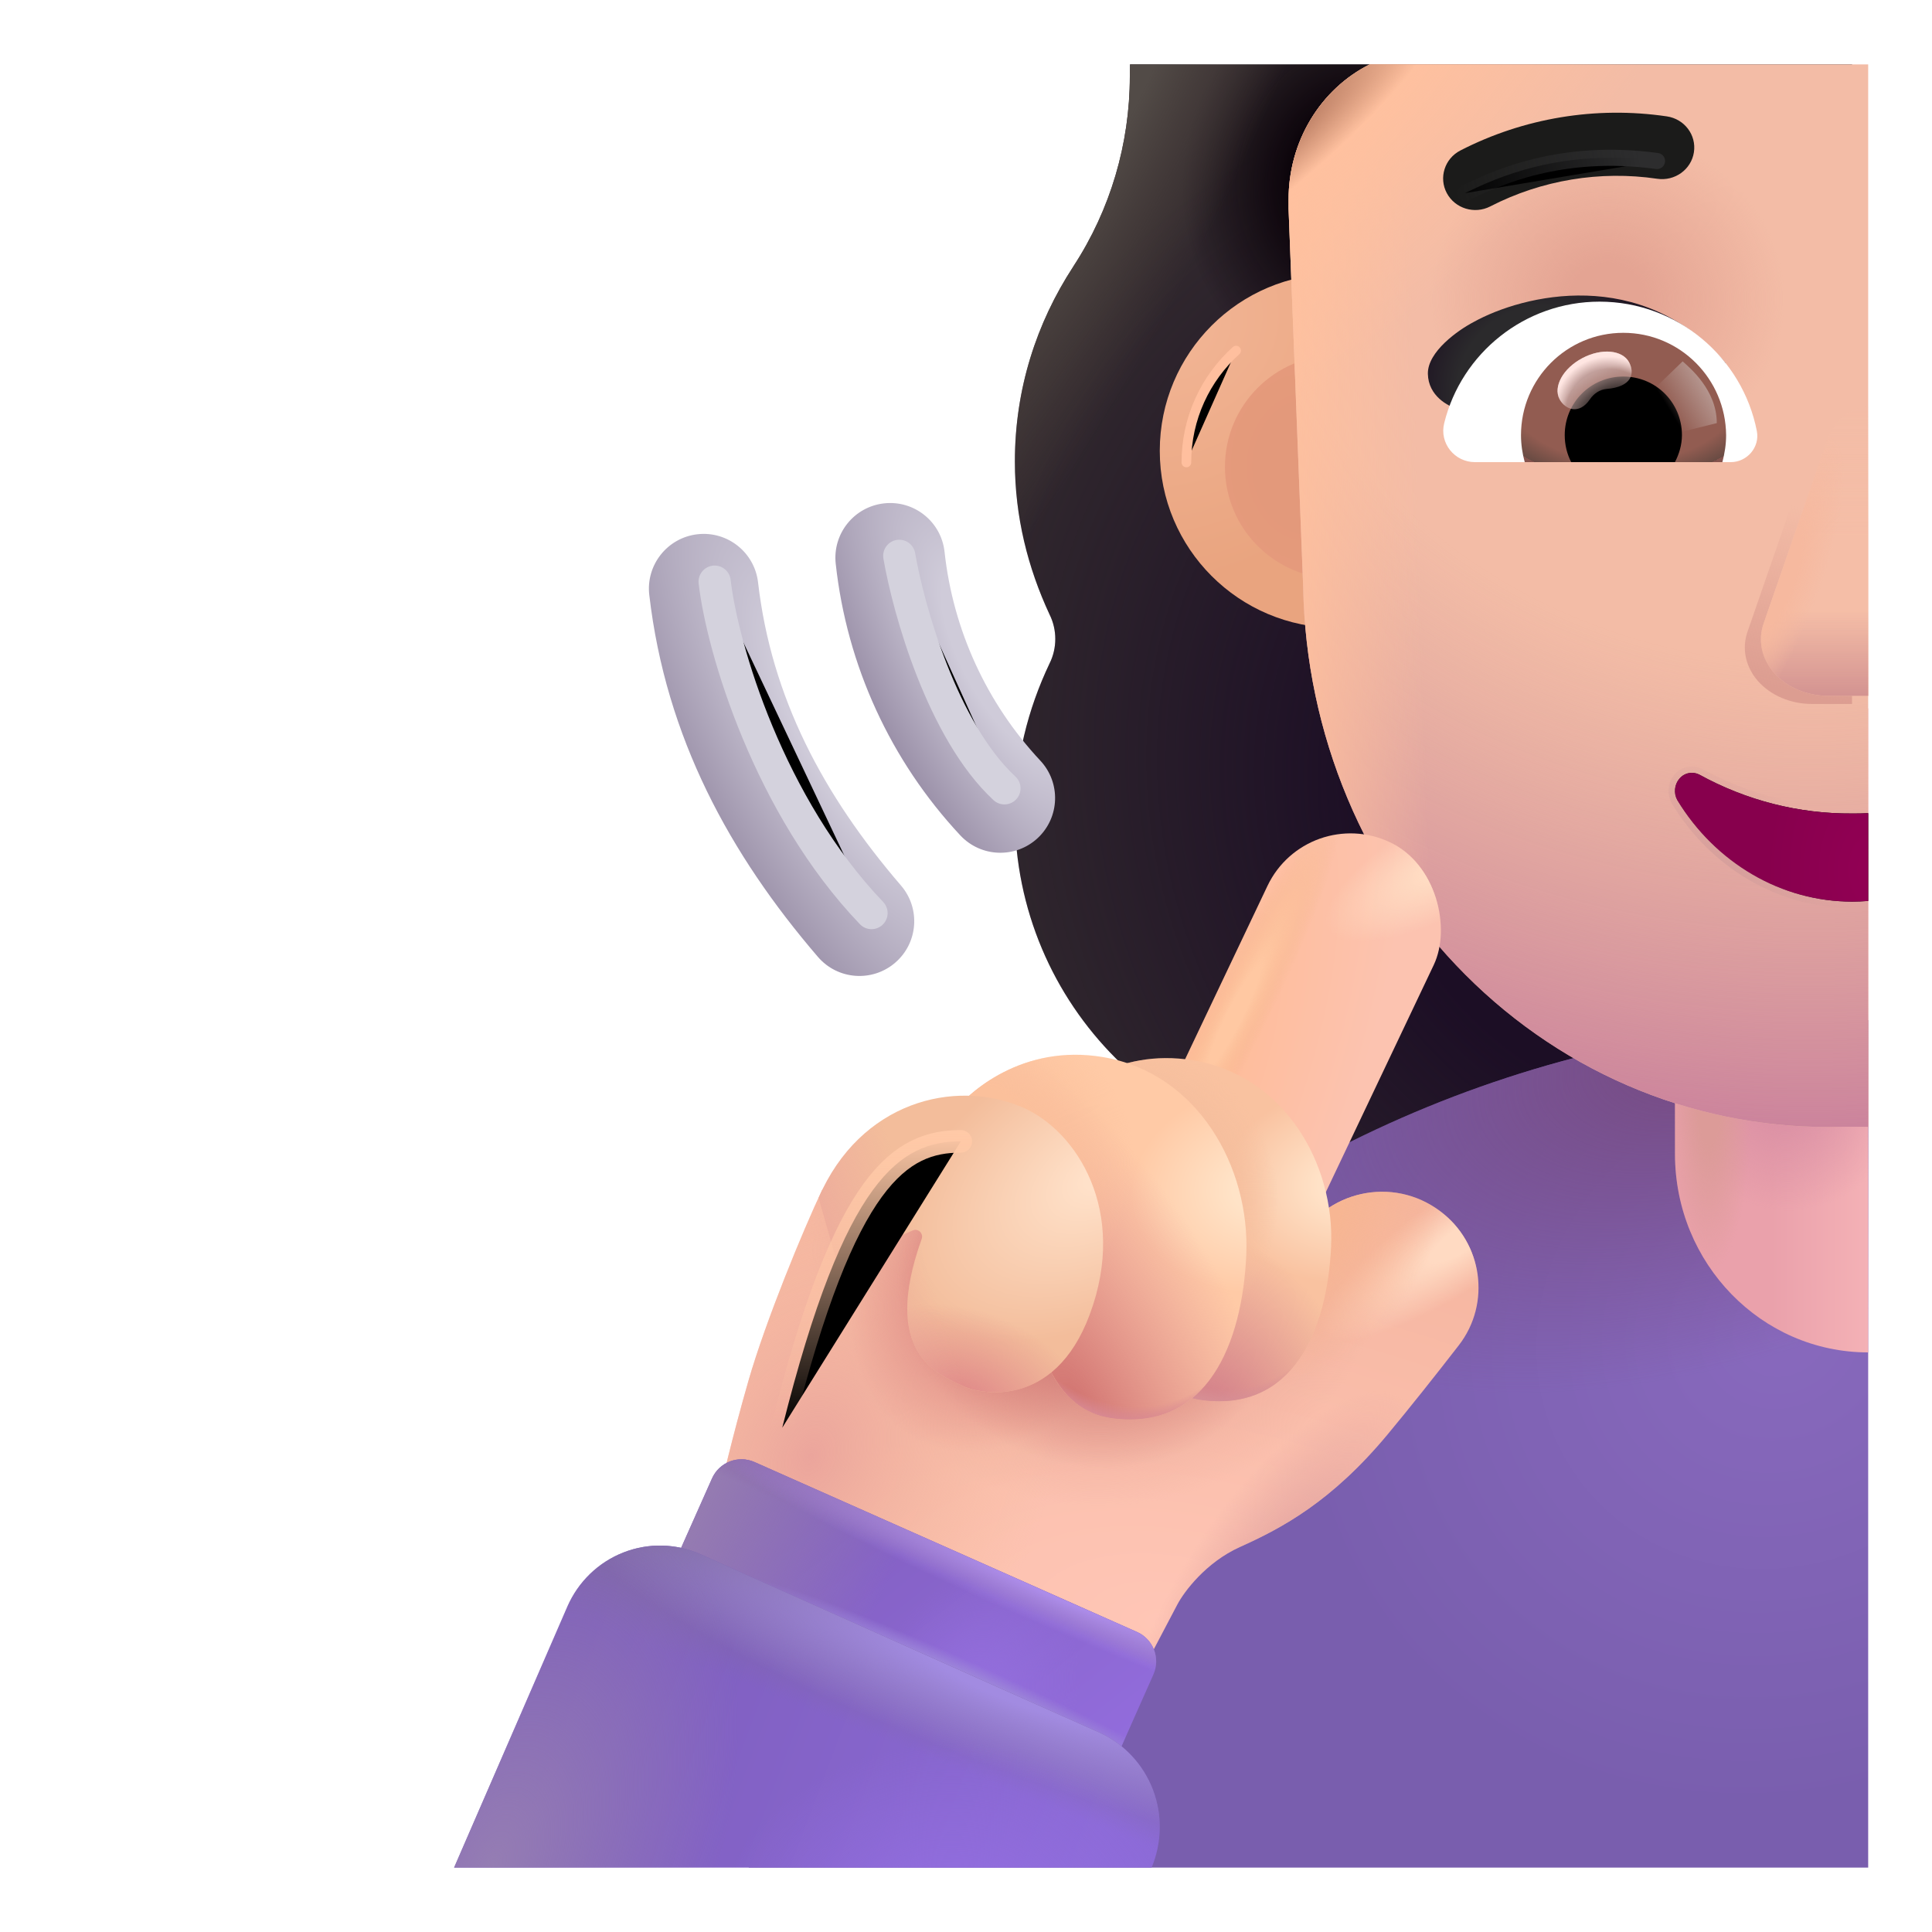 <svg viewBox="1 1 30 30" xmlns="http://www.w3.org/2000/svg">
<path d="M18.547 2H29.759V19H22.116C19.151 19 16.759 16.608 16.759 13.643C16.759 12.8 16.961 12.009 17.298 11.301C17.416 11.065 17.416 10.779 17.298 10.543C16.961 9.819 16.759 9.027 16.759 8.168C16.759 7.042 17.094 6.016 17.664 5.142L17.668 5.135C18.241 4.259 18.544 3.232 18.544 2.187V2.17C18.544 2.113 18.545 2.057 18.547 2Z" fill="#322A2E"/>
<path d="M18.547 2H29.759V19H22.116C19.151 19 16.759 16.608 16.759 13.643C16.759 12.8 16.961 12.009 17.298 11.301C17.416 11.065 17.416 10.779 17.298 10.543C16.961 9.819 16.759 9.027 16.759 8.168C16.759 7.042 17.094 6.016 17.664 5.142L17.668 5.135C18.241 4.259 18.544 3.232 18.544 2.187V2.17C18.544 2.113 18.545 2.057 18.547 2Z" fill="url(#paint0_radial_4002_3963)"/>
<path d="M18.547 2H29.759V19H22.116C19.151 19 16.759 16.608 16.759 13.643C16.759 12.8 16.961 12.009 17.298 11.301C17.416 11.065 17.416 10.779 17.298 10.543C16.961 9.819 16.759 9.027 16.759 8.168C16.759 7.042 17.094 6.016 17.664 5.142L17.668 5.135C18.241 4.259 18.544 3.232 18.544 2.187V2.17C18.544 2.113 18.545 2.057 18.547 2Z" fill="url(#paint1_radial_4002_3963)"/>
<path d="M18.547 2H29.759V19H22.116C19.151 19 16.759 16.608 16.759 13.643C16.759 12.8 16.961 12.009 17.298 11.301C17.416 11.065 17.416 10.779 17.298 10.543C16.961 9.819 16.759 9.027 16.759 8.168C16.759 7.042 17.094 6.016 17.664 5.142L17.668 5.135C18.241 4.259 18.544 3.232 18.544 2.187V2.17C18.544 2.113 18.545 2.057 18.547 2Z" fill="url(#paint2_radial_4002_3963)"/>
<g filter="url(#filter0_i_4002_3963)">
<path d="M21.759 11C23.277 11 24.509 9.769 24.509 8.25C24.509 6.731 23.277 5.5 21.759 5.5C20.24 5.5 19.009 6.731 19.009 8.25C19.009 9.769 20.24 11 21.759 11Z" fill="url(#paint3_radial_4002_3963)"/>
</g>
<g filter="url(#filter1_f_4002_3963)">
<path d="M19.422 8.181C19.422 7.492 19.72 6.872 20.194 6.444" stroke="#FFBF9E" stroke-width="0.15" stroke-linecap="round"/>
</g>
<g filter="url(#filter2_f_4002_3963)">
<path d="M21.759 9.987C22.718 9.987 23.496 9.21 23.496 8.25C23.496 7.29 22.718 6.513 21.759 6.513C20.799 6.513 20.021 7.29 20.021 8.25C20.021 9.21 20.799 9.987 21.759 9.987Z" fill="url(#paint4_radial_4002_3963)"/>
</g>
<path d="M30.009 16.84L30.009 30H12.625C13.473 26.999 15.091 24.241 17.353 22.019C20.73 18.701 25.274 16.842 30.009 16.84Z" fill="url(#paint5_radial_4002_3963)"/>
<path d="M30.009 16.84L30.009 30H12.625C13.473 26.999 15.091 24.241 17.353 22.019C20.73 18.701 25.274 16.842 30.009 16.84Z" fill="url(#paint6_radial_4002_3963)"/>
<path d="M30.009 12C28.352 12 27.009 13.38 27.009 15.081V18.919C27.009 20.62 28.352 22 30.009 22V12Z" fill="url(#paint7_linear_4002_3963)"/>
<path d="M30.009 12C28.352 12 27.009 13.38 27.009 15.081V18.919C27.009 20.62 28.352 22 30.009 22V12Z" fill="url(#paint8_radial_4002_3963)"/>
<path d="M30.009 12C28.352 12 27.009 13.38 27.009 15.081V18.919C27.009 20.62 28.352 22 30.009 22V12Z" fill="url(#paint9_radial_4002_3963)"/>
<path d="M22.268 2C21.89 2.19 21.572 2.488 21.349 2.86C21.126 3.232 21.008 3.662 21.009 4.101V4.242L21.236 10.124C21.257 11.251 21.491 12.362 21.923 13.394C22.355 14.426 22.978 15.358 23.755 16.136C24.532 16.915 25.448 17.524 26.451 17.929C27.453 18.334 28.522 18.527 29.596 18.497H30.009V2H22.268Z" fill="#F3BCA6"/>
<path d="M22.268 2C21.89 2.19 21.572 2.488 21.349 2.86C21.126 3.232 21.008 3.662 21.009 4.101V4.242L21.236 10.124C21.257 11.251 21.491 12.362 21.923 13.394C22.355 14.426 22.978 15.358 23.755 16.136C24.532 16.915 25.448 17.524 26.451 17.929C27.453 18.334 28.522 18.527 29.596 18.497H30.009V2H22.268Z" fill="url(#paint10_radial_4002_3963)"/>
<path d="M22.268 2C21.89 2.19 21.572 2.488 21.349 2.86C21.126 3.232 21.008 3.662 21.009 4.101V4.242L21.236 10.124C21.257 11.251 21.491 12.362 21.923 13.394C22.355 14.426 22.978 15.358 23.755 16.136C24.532 16.915 25.448 17.524 26.451 17.929C27.453 18.334 28.522 18.527 29.596 18.497H30.009V2H22.268Z" fill="url(#paint11_linear_4002_3963)"/>
<path d="M22.268 2C21.89 2.19 21.572 2.488 21.349 2.86C21.126 3.232 21.008 3.662 21.009 4.101V4.242L21.236 10.124C21.257 11.251 21.491 12.362 21.923 13.394C22.355 14.426 22.978 15.358 23.755 16.136C24.532 16.915 25.448 17.524 26.451 17.929C27.453 18.334 28.522 18.527 29.596 18.497H30.009V2H22.268Z" fill="url(#paint12_radial_4002_3963)"/>
<path d="M22.268 2C21.89 2.19 21.572 2.488 21.349 2.86C21.126 3.232 21.008 3.662 21.009 4.101V4.242L21.236 10.124C21.257 11.251 21.491 12.362 21.923 13.394C22.355 14.426 22.978 15.358 23.755 16.136C24.532 16.915 25.448 17.524 26.451 17.929C27.453 18.334 28.522 18.527 29.596 18.497H30.009V2H22.268Z" fill="url(#paint13_radial_4002_3963)"/>
<path d="M22.268 2C21.89 2.19 21.572 2.488 21.349 2.86C21.126 3.232 21.008 3.662 21.009 4.101V4.242L21.236 10.124C21.257 11.251 21.491 12.362 21.923 13.394C22.355 14.426 22.978 15.358 23.755 16.136C24.532 16.915 25.448 17.524 26.451 17.929C27.453 18.334 28.522 18.527 29.596 18.497H30.009V2H22.268Z" fill="url(#paint14_radial_4002_3963)"/>
<path d="M19.282 25.914L18.797 26.836L12.141 24.336C12.193 24.081 12.363 23.342 12.625 22.43C12.888 21.517 13.469 20.102 13.766 19.477L20.407 21.664L21.143 20.294C21.578 19.486 22.63 19.255 23.363 19.807C24.022 20.302 24.157 21.238 23.652 21.89C23.291 22.356 22.892 22.859 22.547 23.273C21.677 24.318 20.907 24.727 20.25 25.023C19.725 25.261 19.386 25.716 19.282 25.914Z" fill="url(#paint15_radial_4002_3963)"/>
<path d="M19.282 25.914L18.797 26.836L12.141 24.336C12.193 24.081 12.363 23.342 12.625 22.43C12.888 21.517 13.469 20.102 13.766 19.477L20.407 21.664L21.143 20.294C21.578 19.486 22.63 19.255 23.363 19.807C24.022 20.302 24.157 21.238 23.652 21.89C23.291 22.356 22.892 22.859 22.547 23.273C21.677 24.318 20.907 24.727 20.25 25.023C19.725 25.261 19.386 25.716 19.282 25.914Z" fill="url(#paint16_radial_4002_3963)"/>
<path d="M19.282 25.914L18.797 26.836L12.141 24.336C12.193 24.081 12.363 23.342 12.625 22.43C12.888 21.517 13.469 20.102 13.766 19.477L20.407 21.664L21.143 20.294C21.578 19.486 22.63 19.255 23.363 19.807C24.022 20.302 24.157 21.238 23.652 21.89C23.291 22.356 22.892 22.859 22.547 23.273C21.677 24.318 20.907 24.727 20.25 25.023C19.725 25.261 19.386 25.716 19.282 25.914Z" fill="url(#paint17_radial_4002_3963)"/>
<path d="M19.282 25.914L18.797 26.836L12.141 24.336C12.193 24.081 12.363 23.342 12.625 22.43C12.888 21.517 13.469 20.102 13.766 19.477L20.407 21.664L21.143 20.294C21.578 19.486 22.63 19.255 23.363 19.807C24.022 20.302 24.157 21.238 23.652 21.89C23.291 22.356 22.892 22.859 22.547 23.273C21.677 24.318 20.907 24.727 20.25 25.023C19.725 25.261 19.386 25.716 19.282 25.914Z" fill="url(#paint18_radial_4002_3963)"/>
<path d="M19.282 25.914L18.797 26.836L12.141 24.336C12.193 24.081 12.363 23.342 12.625 22.43C12.888 21.517 13.469 20.102 13.766 19.477L20.407 21.664L21.143 20.294C21.578 19.486 22.63 19.255 23.363 19.807C24.022 20.302 24.157 21.238 23.652 21.89C23.291 22.356 22.892 22.859 22.547 23.273C21.677 24.318 20.907 24.727 20.25 25.023C19.725 25.261 19.386 25.716 19.282 25.914Z" fill="url(#paint19_radial_4002_3963)"/>
<path d="M19.282 25.914L18.797 26.836L12.141 24.336C12.193 24.081 12.363 23.342 12.625 22.43C12.888 21.517 13.469 20.102 13.766 19.477L20.407 21.664L21.143 20.294C21.578 19.486 22.63 19.255 23.363 19.807C24.022 20.302 24.157 21.238 23.652 21.89C23.291 22.356 22.892 22.859 22.547 23.273C21.677 24.318 20.907 24.727 20.25 25.023C19.725 25.261 19.386 25.716 19.282 25.914Z" fill="url(#paint20_radial_4002_3963)"/>
<path d="M19.282 25.914L18.797 26.836L12.141 24.336C12.193 24.081 12.363 23.342 12.625 22.43C12.888 21.517 13.469 20.102 13.766 19.477L20.407 21.664L21.143 20.294C21.578 19.486 22.63 19.255 23.363 19.807C24.022 20.302 24.157 21.238 23.652 21.89C23.291 22.356 22.892 22.859 22.547 23.273C21.677 24.318 20.907 24.727 20.25 25.023C19.725 25.261 19.386 25.716 19.282 25.914Z" fill="url(#paint21_radial_4002_3963)"/>
<path d="M19.282 25.914L18.797 26.836L12.141 24.336C12.193 24.081 12.363 23.342 12.625 22.43C12.888 21.517 13.469 20.102 13.766 19.477L20.407 21.664L21.143 20.294C21.578 19.486 22.63 19.255 23.363 19.807C24.022 20.302 24.157 21.238 23.652 21.89C23.291 22.356 22.892 22.859 22.547 23.273C21.677 24.318 20.907 24.727 20.25 25.023C19.725 25.261 19.386 25.716 19.282 25.914Z" fill="url(#paint22_radial_4002_3963)"/>
<rect x="21.294" y="13.466" width="2.859" height="8.147" rx="1.429" transform="rotate(25.409 21.294 13.466)" fill="url(#paint23_radial_4002_3963)"/>
<rect x="21.294" y="13.466" width="2.859" height="8.147" rx="1.429" transform="rotate(25.409 21.294 13.466)" fill="url(#paint24_radial_4002_3963)"/>
<rect x="21.294" y="13.466" width="2.859" height="8.147" rx="1.429" transform="rotate(25.409 21.294 13.466)" fill="url(#paint25_radial_4002_3963)"/>
<path d="M19.523 17.464C18.337 17.27 17.513 17.956 17.227 18.338L18.454 20.36C18.396 21.092 18.547 22.6 19.674 22.741C21.082 22.918 21.609 21.653 21.669 20.36C21.729 19.075 20.945 17.696 19.523 17.464Z" fill="url(#paint26_radial_4002_3963)"/>
<path d="M19.523 17.464C18.337 17.27 17.513 17.956 17.227 18.338L18.454 20.36C18.396 21.092 18.547 22.6 19.674 22.741C21.082 22.918 21.609 21.653 21.669 20.36C21.729 19.075 20.945 17.696 19.523 17.464Z" fill="url(#paint27_radial_4002_3963)"/>
<path d="M19.523 17.464C18.337 17.27 17.513 17.956 17.227 18.338L18.454 20.36C18.396 21.092 18.547 22.6 19.674 22.741C21.082 22.918 21.609 21.653 21.669 20.36C21.729 19.075 20.945 17.696 19.523 17.464Z" fill="url(#paint28_radial_4002_3963)"/>
<path d="M19.523 17.464C18.337 17.27 17.513 17.956 17.227 18.338L18.454 20.36C18.396 21.092 18.547 22.6 19.674 22.741C21.082 22.918 21.609 21.653 21.669 20.36C21.729 19.075 20.945 17.696 19.523 17.464Z" fill="url(#paint29_radial_4002_3963)"/>
<path d="M18.125 17.414C16.894 17.208 16.039 17.938 15.743 18.344L17.016 20.492C16.956 21.271 17.113 22.873 18.282 23.023C19.743 23.211 20.289 21.867 20.352 20.492C20.414 19.126 19.601 17.661 18.125 17.414Z" fill="url(#paint30_radial_4002_3963)"/>
<path d="M18.125 17.414C16.894 17.208 16.039 17.938 15.743 18.344L17.016 20.492C16.956 21.271 17.113 22.873 18.282 23.023C19.743 23.211 20.289 21.867 20.352 20.492C20.414 19.126 19.601 17.661 18.125 17.414Z" fill="url(#paint31_radial_4002_3963)"/>
<path d="M18.125 17.414C16.894 17.208 16.039 17.938 15.743 18.344L17.016 20.492C16.956 21.271 17.113 22.873 18.282 23.023C19.743 23.211 20.289 21.867 20.352 20.492C20.414 19.126 19.601 17.661 18.125 17.414Z" fill="url(#paint32_radial_4002_3963)"/>
<path d="M18.125 17.414C16.894 17.208 16.039 17.938 15.743 18.344L17.016 20.492C16.956 21.271 17.113 22.873 18.282 23.023C19.743 23.211 20.289 21.867 20.352 20.492C20.414 19.126 19.601 17.661 18.125 17.414Z" fill="url(#paint33_radial_4002_3963)"/>
<path d="M17.922 21.41C18.52 19.803 17.717 18.547 16.86 18.187C15.822 17.752 14.36 18.102 13.711 19.602L14 20.617L15.175 20.105C15.257 20.07 15.342 20.153 15.312 20.237C14.673 22.026 15.563 22.336 15.954 22.523C16.202 22.643 17.368 22.902 17.922 21.41Z" fill="url(#paint34_radial_4002_3963)"/>
<path d="M17.922 21.41C18.52 19.803 17.717 18.547 16.86 18.187C15.822 17.752 14.36 18.102 13.711 19.602L14 20.617L15.175 20.105C15.257 20.07 15.342 20.153 15.312 20.237C14.673 22.026 15.563 22.336 15.954 22.523C16.202 22.643 17.368 22.902 17.922 21.41Z" fill="url(#paint35_radial_4002_3963)"/>
<path d="M17.922 21.41C18.52 19.803 17.717 18.547 16.86 18.187C15.822 17.752 14.36 18.102 13.711 19.602L14 20.617L15.175 20.105C15.257 20.07 15.342 20.153 15.312 20.237C14.673 22.026 15.563 22.336 15.954 22.523C16.202 22.643 17.368 22.902 17.922 21.41Z" fill="url(#paint36_linear_4002_3963)"/>
<g filter="url(#filter3_f_4002_3963)">
<path d="M29.758 7.439C29.474 7.473 29.254 7.619 29.135 7.923L28.138 10.801C28.091 10.932 28.081 11.07 28.109 11.205C28.137 11.339 28.202 11.467 28.299 11.577C28.396 11.686 28.522 11.776 28.667 11.837C28.812 11.899 28.972 11.931 29.135 11.931H29.758V7.439Z" fill="url(#paint37_linear_4002_3963)"/>
</g>
<path d="M30.008 7.312C29.724 7.346 29.504 7.492 29.385 7.797L28.388 10.675C28.341 10.806 28.331 10.944 28.359 11.078C28.387 11.213 28.452 11.34 28.549 11.45C28.646 11.56 28.772 11.649 28.917 11.711C29.062 11.772 29.222 11.804 29.385 11.805H30.009L30.008 7.312Z" fill="url(#paint38_linear_4002_3963)"/>
<path d="M30.008 7.312C29.724 7.346 29.504 7.492 29.385 7.797L28.388 10.675C28.341 10.806 28.331 10.944 28.359 11.078C28.387 11.213 28.452 11.34 28.549 11.45C28.646 11.56 28.772 11.649 28.917 11.711C29.062 11.772 29.222 11.804 29.385 11.805H30.009L30.008 7.312Z" fill="url(#paint39_linear_4002_3963)"/>
<path d="M30.008 7.312C29.724 7.346 29.504 7.492 29.385 7.797L28.388 10.675C28.341 10.806 28.331 10.944 28.359 11.078C28.387 11.213 28.452 11.34 28.549 11.45C28.646 11.56 28.772 11.649 28.917 11.711C29.062 11.772 29.222 11.804 29.385 11.805H30.009L30.008 7.312Z" fill="url(#paint40_radial_4002_3963)"/>
<g filter="url(#filter4_f_4002_3963)">
<path d="M30.009 13.627C29.925 13.631 29.842 13.633 29.759 13.632C28.934 13.638 28.12 13.431 27.387 13.028C27.336 13.002 27.278 12.994 27.223 13.005C27.167 13.016 27.116 13.046 27.078 13.091C27.04 13.135 27.016 13.191 27.01 13.251C27.004 13.311 27.016 13.372 27.045 13.424C27.338 13.907 27.74 14.305 28.214 14.58C28.688 14.856 29.219 15 29.759 15C29.842 15 29.925 14.996 30.009 14.99V13.627Z" stroke="url(#paint41_radial_4002_3963)" stroke-width="0.2"/>
</g>
<path d="M30.009 13.627C29.925 13.631 29.842 13.633 29.759 13.632C28.934 13.638 28.12 13.431 27.387 13.028C27.336 13.002 27.278 12.994 27.223 13.005C27.167 13.016 27.116 13.046 27.078 13.091C27.04 13.135 27.016 13.191 27.01 13.251C27.004 13.311 27.016 13.372 27.045 13.424C27.338 13.907 27.74 14.305 28.214 14.58C28.688 14.856 29.219 15 29.759 15C29.842 15 29.925 14.996 30.009 14.99V13.627Z" fill="url(#paint42_radial_4002_3963)"/>
<g filter="url(#filter5_i_4002_3963)">
<path fill-rule="evenodd" clip-rule="evenodd" d="M26.584 4.026C25.695 3.895 24.787 4.046 23.991 4.455C23.747 4.581 23.445 4.489 23.316 4.249C23.188 4.01 23.282 3.713 23.526 3.587C24.51 3.081 25.633 2.895 26.732 3.057C27.006 3.097 27.194 3.346 27.153 3.614C27.112 3.882 26.857 4.066 26.584 4.026Z" fill="#1B1B1A"/>
</g>
<path d="M18.656 26.342L12.716 23.703C12.463 23.591 12.168 23.705 12.056 23.957L11.438 25.346C11.326 25.598 11.44 25.894 11.693 26.006L17.633 28.645C17.885 28.757 18.181 28.643 18.293 28.391L18.91 27.002C19.022 26.749 18.908 26.454 18.656 26.342Z" fill="url(#paint43_linear_4002_3963)"/>
<path d="M18.656 26.342L12.716 23.703C12.463 23.591 12.168 23.705 12.056 23.957L11.438 25.346C11.326 25.598 11.44 25.894 11.693 26.006L17.633 28.645C17.885 28.757 18.181 28.643 18.293 28.391L18.91 27.002C19.022 26.749 18.908 26.454 18.656 26.342Z" fill="url(#paint44_linear_4002_3963)"/>
<path d="M18.656 26.342L12.716 23.703C12.463 23.591 12.168 23.705 12.056 23.957L11.438 25.346C11.326 25.598 11.44 25.894 11.693 26.006L17.633 28.645C17.885 28.757 18.181 28.643 18.293 28.391L18.91 27.002C19.022 26.749 18.908 26.454 18.656 26.342Z" fill="url(#paint45_radial_4002_3963)"/>
<path d="M18.656 26.342L12.716 23.703C12.463 23.591 12.168 23.705 12.056 23.957L11.438 25.346C11.326 25.598 11.44 25.894 11.693 26.006L17.633 28.645C17.885 28.757 18.181 28.643 18.293 28.391L18.91 27.002C19.022 26.749 18.908 26.454 18.656 26.342Z" fill="url(#paint46_linear_4002_3963)"/>
<path d="M18.656 26.342L12.716 23.703C12.463 23.591 12.168 23.705 12.056 23.957L11.438 25.346C11.326 25.598 11.44 25.894 11.693 26.006L17.633 28.645C17.885 28.757 18.181 28.643 18.293 28.391L18.91 27.002C19.022 26.749 18.908 26.454 18.656 26.342Z" fill="url(#paint47_radial_4002_3963)"/>
<path d="M18.656 26.342L12.716 23.703C12.463 23.591 12.168 23.705 12.056 23.957L11.438 25.346C11.326 25.598 11.44 25.894 11.693 26.006L17.633 28.645C17.885 28.757 18.181 28.643 18.293 28.391L18.91 27.002C19.022 26.749 18.908 26.454 18.656 26.342Z" fill="url(#paint48_radial_4002_3963)"/>
<path d="M18.882 30H8.051L9.811 25.944C9.98 25.559 10.293 25.258 10.68 25.107C11.068 24.955 11.499 24.965 11.879 25.135L18.082 27.908C18.459 28.083 18.754 28.401 18.903 28.793C19.051 29.183 19.043 29.616 18.882 30Z" fill="url(#paint49_linear_4002_3963)"/>
<path d="M18.882 30H8.051L9.811 25.944C9.98 25.559 10.293 25.258 10.68 25.107C11.068 24.955 11.499 24.965 11.879 25.135L18.082 27.908C18.459 28.083 18.754 28.401 18.903 28.793C19.051 29.183 19.043 29.616 18.882 30Z" fill="url(#paint50_linear_4002_3963)"/>
<path d="M18.882 30H8.051L9.811 25.944C9.98 25.559 10.293 25.258 10.68 25.107C11.068 24.955 11.499 24.965 11.879 25.135L18.082 27.908C18.459 28.083 18.754 28.401 18.903 28.793C19.051 29.183 19.043 29.616 18.882 30Z" fill="url(#paint51_radial_4002_3963)"/>
<path d="M18.882 30H8.051L9.811 25.944C9.98 25.559 10.293 25.258 10.68 25.107C11.068 24.955 11.499 24.965 11.879 25.135L18.082 27.908C18.459 28.083 18.754 28.401 18.903 28.793C19.051 29.183 19.043 29.616 18.882 30Z" fill="url(#paint52_radial_4002_3963)"/>
<path d="M18.882 30H8.051L9.811 25.944C9.98 25.559 10.293 25.258 10.68 25.107C11.068 24.955 11.499 24.965 11.879 25.135L18.082 27.908C18.459 28.083 18.754 28.401 18.903 28.793C19.051 29.183 19.043 29.616 18.882 30Z" fill="url(#paint53_radial_4002_3963)"/>
<g filter="url(#filter6_ii_4002_3963)">
<path fill-rule="evenodd" clip-rule="evenodd" d="M14.63 8.866C15.097 8.815 15.516 9.152 15.567 9.619C15.699 10.832 16.221 11.97 17.054 12.861C17.375 13.204 17.357 13.742 17.014 14.063C16.671 14.383 16.133 14.365 15.812 14.022C14.728 12.862 14.049 11.382 13.877 9.803C13.826 9.336 14.163 8.917 14.63 8.866Z" fill="url(#paint54_radial_4002_3963)"/>
</g>
<g filter="url(#filter7_ii_4002_3963)">
<path fill-rule="evenodd" clip-rule="evenodd" d="M11.729 9.346C12.195 9.292 12.617 9.627 12.671 10.093C12.878 11.881 13.68 13.392 14.891 14.801C15.197 15.157 15.156 15.694 14.8 15.999C14.444 16.305 13.907 16.265 13.601 15.909C12.234 14.318 11.239 12.501 10.982 10.288C10.928 9.822 11.263 9.4 11.729 9.346Z" fill="url(#paint55_radial_4002_3963)"/>
</g>
<g filter="url(#filter8_f_4002_3963)">
<path d="M12.097 10.032C12.217 11.073 12.946 13.521 14.533 15.178" stroke="#D4D2DD" stroke-width="0.5" stroke-linecap="round"/>
</g>
<g filter="url(#filter9_f_4002_3963)">
<path d="M14.964 9.631C15.107 10.462 15.634 12.347 16.597 13.241" stroke="#D4D2DD" stroke-width="0.5" stroke-linecap="round"/>
</g>
<path d="M23.172 6.805C23.178 7.148 23.487 7.312 23.64 7.351H25.633L27.797 6.641C26.49 5.116 24.643 5.578 23.883 6C23.643 6.125 23.165 6.461 23.172 6.805Z" fill="url(#paint56_radial_4002_3963)"/>
<path d="M25.838 5.684C24.676 5.684 23.693 6.485 23.426 7.569C23.347 7.879 23.585 8.176 23.903 8.176H27.875C28.128 8.176 28.33 7.944 28.28 7.692C28.056 6.55 27.045 5.684 25.838 5.684Z" fill="white"/>
<path d="M26.207 6.168C25.326 6.168 24.618 6.883 24.618 7.757C24.618 7.901 24.64 8.046 24.676 8.176H27.745C27.781 8.038 27.803 7.901 27.803 7.757C27.796 6.883 27.088 6.168 26.207 6.168Z" fill="url(#paint57_radial_4002_3963)"/>
<path d="M27.117 7.757C27.117 7.251 26.712 6.847 26.207 6.847C25.701 6.847 25.297 7.251 25.297 7.757C25.297 7.908 25.333 8.053 25.398 8.176H27.008C27.073 8.053 27.117 7.908 27.117 7.757Z" fill="black"/>
<g filter="url(#filter10_f_4002_3963)">
<path d="M27.658 7.57C27.658 7.056 27.241 6.714 27.128 6.611L26.614 7.107L26.93 7.751L27.658 7.57Z" fill="url(#paint58_linear_4002_3963)"/>
</g>
<g filter="url(#filter11_f_4002_3963)">
<path d="M26.297 6.627C26.387 6.798 26.342 7.007 25.946 7.04C25.84 7.049 25.747 7.113 25.688 7.201C25.523 7.444 25.305 7.364 25.217 7.199C25.114 7.004 25.272 6.719 25.57 6.561C25.868 6.403 26.194 6.432 26.297 6.627Z" fill="url(#paint59_radial_4002_3963)" fill-opacity="0.9"/>
<path d="M26.297 6.627C26.387 6.798 26.342 7.007 25.946 7.04C25.84 7.049 25.747 7.113 25.688 7.201C25.523 7.444 25.305 7.364 25.217 7.199C25.114 7.004 25.272 6.719 25.57 6.561C25.868 6.403 26.194 6.432 26.297 6.627Z" fill="url(#paint60_radial_4002_3963)"/>
</g>
<g filter="url(#filter12_f_4002_3963)">
<path d="M23.746 4C24.223 3.766 25.238 3.297 26.73 3.5" stroke="url(#paint61_linear_4002_3963)" stroke-width="0.25" stroke-linecap="round"/>
</g>
<g filter="url(#filter13_f_4002_3963)">
<path d="M15.92 18.723C14.991 18.723 14.122 19.268 13.147 23.169" stroke="url(#paint62_linear_4002_3963)" stroke-width="0.35" stroke-linecap="round"/>
</g>
<defs>
<filter id="filter0_i_4002_3963" x="19.009" y="5.25" width="5.5" height="5.75" filterUnits="userSpaceOnUse" color-interpolation-filters="sRGB">
<feFlood flood-opacity="0" result="BackgroundImageFix"/>
<feBlend mode="normal" in="SourceGraphic" in2="BackgroundImageFix" result="shape"/>
<feColorMatrix in="SourceAlpha" type="matrix" values="0 0 0 0 0 0 0 0 0 0 0 0 0 0 0 0 0 0 127 0" result="hardAlpha"/>
<feOffset dy="-0.25"/>
<feGaussianBlur stdDeviation="0.25"/>
<feComposite in2="hardAlpha" operator="arithmetic" k2="-1" k3="1"/>
<feColorMatrix type="matrix" values="0 0 0 0 0.894 0 0 0 0 0.584 0 0 0 0 0.506 0 0 0 1 0"/>
<feBlend mode="normal" in2="shape" result="effect1_innerShadow_4002_3963"/>
</filter>
<filter id="filter1_f_4002_3963" x="19.047" y="6.069" width="1.521" height="2.488" filterUnits="userSpaceOnUse" color-interpolation-filters="sRGB">
<feFlood flood-opacity="0" result="BackgroundImageFix"/>
<feBlend mode="normal" in="SourceGraphic" in2="BackgroundImageFix" result="shape"/>
<feGaussianBlur stdDeviation="0.15" result="effect1_foregroundBlur_4002_3963"/>
</filter>
<filter id="filter2_f_4002_3963" x="19.521" y="6.013" width="4.475" height="4.475" filterUnits="userSpaceOnUse" color-interpolation-filters="sRGB">
<feFlood flood-opacity="0" result="BackgroundImageFix"/>
<feBlend mode="normal" in="SourceGraphic" in2="BackgroundImageFix" result="shape"/>
<feGaussianBlur stdDeviation="0.25" result="effect1_foregroundBlur_4002_3963"/>
</filter>
<filter id="filter3_f_4002_3963" x="27.593" y="6.939" width="2.665" height="5.492" filterUnits="userSpaceOnUse" color-interpolation-filters="sRGB">
<feFlood flood-opacity="0" result="BackgroundImageFix"/>
<feBlend mode="normal" in="SourceGraphic" in2="BackgroundImageFix" result="shape"/>
<feGaussianBlur stdDeviation="0.25" result="effect1_foregroundBlur_4002_3963"/>
</filter>
<filter id="filter4_f_4002_3963" x="26.809" y="12.8" width="3.4" height="2.4" filterUnits="userSpaceOnUse" color-interpolation-filters="sRGB">
<feFlood flood-opacity="0" result="BackgroundImageFix"/>
<feBlend mode="normal" in="SourceGraphic" in2="BackgroundImageFix" result="shape"/>
<feGaussianBlur stdDeviation="0.05" result="effect1_foregroundBlur_4002_3963"/>
</filter>
<filter id="filter5_i_4002_3963" x="23.259" y="2.75" width="4.05" height="1.761" filterUnits="userSpaceOnUse" color-interpolation-filters="sRGB">
<feFlood flood-opacity="0" result="BackgroundImageFix"/>
<feBlend mode="normal" in="SourceGraphic" in2="BackgroundImageFix" result="shape"/>
<feColorMatrix in="SourceAlpha" type="matrix" values="0 0 0 0 0 0 0 0 0 0 0 0 0 0 0 0 0 0 127 0" result="hardAlpha"/>
<feOffset dx="0.15" dy="-0.25"/>
<feGaussianBlur stdDeviation="0.2"/>
<feComposite in2="hardAlpha" operator="arithmetic" k2="-1" k3="1"/>
<feColorMatrix type="matrix" values="0 0 0 0 0.094 0 0 0 0 0.055 0 0 0 0 0.102 0 0 0 1 0"/>
<feBlend mode="normal" in2="shape" result="effect1_innerShadow_4002_3963"/>
</filter>
<filter id="filter6_ii_4002_3963" x="13.772" y="8.761" width="3.711" height="5.581" filterUnits="userSpaceOnUse" color-interpolation-filters="sRGB">
<feFlood flood-opacity="0" result="BackgroundImageFix"/>
<feBlend mode="normal" in="SourceGraphic" in2="BackgroundImageFix" result="shape"/>
<feColorMatrix in="SourceAlpha" type="matrix" values="0 0 0 0 0 0 0 0 0 0 0 0 0 0 0 0 0 0 127 0" result="hardAlpha"/>
<feOffset dx="0.2" dy="-0.1"/>
<feGaussianBlur stdDeviation="0.3"/>
<feComposite in2="hardAlpha" operator="arithmetic" k2="-1" k3="1"/>
<feColorMatrix type="matrix" values="0 0 0 0 0.427 0 0 0 0 0.38 0 0 0 0 0.478 0 0 0 1 0"/>
<feBlend mode="normal" in2="shape" result="effect1_innerShadow_4002_3963"/>
<feColorMatrix in="SourceAlpha" type="matrix" values="0 0 0 0 0 0 0 0 0 0 0 0 0 0 0 0 0 0 127 0" result="hardAlpha"/>
<feOffset dx="-0.1" dy="0.05"/>
<feGaussianBlur stdDeviation="0.15"/>
<feComposite in2="hardAlpha" operator="arithmetic" k2="-1" k3="1"/>
<feColorMatrix type="matrix" values="0 0 0 0 0.678 0 0 0 0 0.678 0 0 0 0 0.694 0 0 0 1 0"/>
<feBlend mode="normal" in2="effect1_innerShadow_4002_3963" result="effect2_innerShadow_4002_3963"/>
</filter>
<filter id="filter7_ii_4002_3963" x="10.877" y="9.241" width="4.419" height="7.014" filterUnits="userSpaceOnUse" color-interpolation-filters="sRGB">
<feFlood flood-opacity="0" result="BackgroundImageFix"/>
<feBlend mode="normal" in="SourceGraphic" in2="BackgroundImageFix" result="shape"/>
<feColorMatrix in="SourceAlpha" type="matrix" values="0 0 0 0 0 0 0 0 0 0 0 0 0 0 0 0 0 0 127 0" result="hardAlpha"/>
<feOffset dx="0.2" dy="-0.1"/>
<feGaussianBlur stdDeviation="0.3"/>
<feComposite in2="hardAlpha" operator="arithmetic" k2="-1" k3="1"/>
<feColorMatrix type="matrix" values="0 0 0 0 0.427 0 0 0 0 0.38 0 0 0 0 0.478 0 0 0 1 0"/>
<feBlend mode="normal" in2="shape" result="effect1_innerShadow_4002_3963"/>
<feColorMatrix in="SourceAlpha" type="matrix" values="0 0 0 0 0 0 0 0 0 0 0 0 0 0 0 0 0 0 127 0" result="hardAlpha"/>
<feOffset dx="-0.1" dy="0.05"/>
<feGaussianBlur stdDeviation="0.15"/>
<feComposite in2="hardAlpha" operator="arithmetic" k2="-1" k3="1"/>
<feColorMatrix type="matrix" values="0 0 0 0 0.678 0 0 0 0 0.678 0 0 0 0 0.694 0 0 0 1 0"/>
<feBlend mode="normal" in2="effect1_innerShadow_4002_3963" result="effect2_innerShadow_4002_3963"/>
</filter>
<filter id="filter8_f_4002_3963" x="11.347" y="9.282" width="3.936" height="6.647" filterUnits="userSpaceOnUse" color-interpolation-filters="sRGB">
<feFlood flood-opacity="0" result="BackgroundImageFix"/>
<feBlend mode="normal" in="SourceGraphic" in2="BackgroundImageFix" result="shape"/>
<feGaussianBlur stdDeviation="0.25" result="effect1_foregroundBlur_4002_3963"/>
</filter>
<filter id="filter9_f_4002_3963" x="14.214" y="8.881" width="3.133" height="5.109" filterUnits="userSpaceOnUse" color-interpolation-filters="sRGB">
<feFlood flood-opacity="0" result="BackgroundImageFix"/>
<feBlend mode="normal" in="SourceGraphic" in2="BackgroundImageFix" result="shape"/>
<feGaussianBlur stdDeviation="0.25" result="effect1_foregroundBlur_4002_3963"/>
</filter>
<filter id="filter10_f_4002_3963" x="26.415" y="6.411" width="1.444" height="1.54" filterUnits="userSpaceOnUse" color-interpolation-filters="sRGB">
<feFlood flood-opacity="0" result="BackgroundImageFix"/>
<feBlend mode="normal" in="SourceGraphic" in2="BackgroundImageFix" result="shape"/>
<feGaussianBlur stdDeviation="0.1" result="effect1_foregroundBlur_4002_3963"/>
</filter>
<filter id="filter11_f_4002_3963" x="25.086" y="6.359" width="1.35" height="1.095" filterUnits="userSpaceOnUse" color-interpolation-filters="sRGB">
<feFlood flood-opacity="0" result="BackgroundImageFix"/>
<feBlend mode="normal" in="SourceGraphic" in2="BackgroundImageFix" result="shape"/>
<feGaussianBlur stdDeviation="0.05" result="effect1_foregroundBlur_4002_3963"/>
</filter>
<filter id="filter12_f_4002_3963" x="23.371" y="3.075" width="3.734" height="1.3" filterUnits="userSpaceOnUse" color-interpolation-filters="sRGB">
<feFlood flood-opacity="0" result="BackgroundImageFix"/>
<feBlend mode="normal" in="SourceGraphic" in2="BackgroundImageFix" result="shape"/>
<feGaussianBlur stdDeviation="0.125" result="effect1_foregroundBlur_4002_3963"/>
</filter>
<filter id="filter13_f_4002_3963" x="12.472" y="18.048" width="4.124" height="5.795" filterUnits="userSpaceOnUse" color-interpolation-filters="sRGB">
<feFlood flood-opacity="0" result="BackgroundImageFix"/>
<feBlend mode="normal" in="SourceGraphic" in2="BackgroundImageFix" result="shape"/>
<feGaussianBlur stdDeviation="0.25" result="effect1_foregroundBlur_4002_3963"/>
</filter>
<radialGradient id="paint0_radial_4002_3963" cx="0" cy="0" r="1" gradientUnits="userSpaceOnUse" gradientTransform="translate(26.855 13.695) rotate(138.425) scale(10.949 12.196)">
<stop offset="0.391" stop-color="#1C0E25"/>
<stop offset="1" stop-color="#1C0E25" stop-opacity="0"/>
</radialGradient>
<radialGradient id="paint1_radial_4002_3963" cx="0" cy="0" r="1" gradientUnits="userSpaceOnUse" gradientTransform="translate(22.087 3.798) rotate(97.998) scale(3.121 2.725)">
<stop offset="0.368" stop-color="#0B030A"/>
<stop offset="1" stop-color="#0B030A" stop-opacity="0"/>
</radialGradient>
<radialGradient id="paint2_radial_4002_3963" cx="0" cy="0" r="1" gradientUnits="userSpaceOnUse" gradientTransform="translate(18.297 2) rotate(24.41) scale(2.452 10.75)">
<stop offset="0.231" stop-color="#524B47"/>
<stop offset="1" stop-color="#4D403B" stop-opacity="0"/>
</radialGradient>
<radialGradient id="paint3_radial_4002_3963" cx="0" cy="0" r="1" gradientUnits="userSpaceOnUse" gradientTransform="translate(19.274 6.344) rotate(48.824) scale(5.434 6.324)">
<stop stop-color="#F2B595"/>
<stop offset="0.691" stop-color="#E9A47F"/>
</radialGradient>
<radialGradient id="paint4_radial_4002_3963" cx="0" cy="0" r="1" gradientUnits="userSpaceOnUse" gradientTransform="translate(21.298 8.25) rotate(89.363) scale(2.073 1.686)">
<stop offset="0.407" stop-color="#E3997B"/>
<stop offset="1" stop-color="#E69B7C"/>
</radialGradient>
<radialGradient id="paint5_radial_4002_3963" cx="0" cy="0" r="1" gradientUnits="userSpaceOnUse" gradientTransform="translate(28.634 21.653) rotate(142.035) scale(10.464 9.67)">
<stop stop-color="#8869BD"/>
<stop offset="0.745" stop-color="#795EAE"/>
</radialGradient>
<radialGradient id="paint6_radial_4002_3963" cx="0" cy="0" r="1" gradientUnits="userSpaceOnUse" gradientTransform="translate(27.605 17.195) rotate(161.749) scale(9.005 4.903)">
<stop stop-color="#764A80"/>
<stop offset="1" stop-color="#764A80" stop-opacity="0"/>
</radialGradient>
<linearGradient id="paint7_linear_4002_3963" x1="30.188" y1="20.125" x2="28.509" y2="20.125" gradientUnits="userSpaceOnUse">
<stop stop-color="#F5B3B7"/>
<stop offset="1" stop-color="#EAA1AB"/>
</linearGradient>
<radialGradient id="paint8_radial_4002_3963" cx="0" cy="0" r="1" gradientUnits="userSpaceOnUse" gradientTransform="translate(28.703 17.984) rotate(132.135) scale(1.791 1.86)">
<stop stop-color="#D78CA3"/>
<stop offset="1" stop-color="#D78CA3" stop-opacity="0"/>
</radialGradient>
<radialGradient id="paint9_radial_4002_3963" cx="0" cy="0" r="1" gradientUnits="userSpaceOnUse" gradientTransform="translate(27.54 17.977) rotate(90) scale(2.805 0.672)">
<stop offset="0.28" stop-color="#DC9B98"/>
<stop offset="1" stop-color="#DC9B98" stop-opacity="0"/>
</radialGradient>
<radialGradient id="paint10_radial_4002_3963" cx="0" cy="0" r="1" gradientUnits="userSpaceOnUse" gradientTransform="translate(29.14 3.27) rotate(90) scale(15.596 17.271)">
<stop offset="0.514" stop-color="#CE9597" stop-opacity="0"/>
<stop offset="1" stop-color="#C97F9C"/>
</radialGradient>
<linearGradient id="paint11_linear_4002_3963" x1="20.546" y1="9.448" x2="23.04" y2="9.371" gradientUnits="userSpaceOnUse">
<stop offset="0.122" stop-color="#FFC19E"/>
<stop offset="1" stop-color="#FFC19E" stop-opacity="0"/>
</linearGradient>
<radialGradient id="paint12_radial_4002_3963" cx="0" cy="0" r="1" gradientUnits="userSpaceOnUse" gradientTransform="translate(25.96 5.647) rotate(-90) scale(2.593 2.745)">
<stop offset="0.21" stop-color="#E4A493"/>
<stop offset="1" stop-color="#E4A493" stop-opacity="0"/>
</radialGradient>
<radialGradient id="paint13_radial_4002_3963" cx="0" cy="0" r="1" gradientUnits="userSpaceOnUse" gradientTransform="translate(21.875 2.42) rotate(45) scale(3.27 9.204)">
<stop offset="0.134" stop-color="#FFC19F"/>
<stop offset="1" stop-color="#FFC19F" stop-opacity="0"/>
</radialGradient>
<radialGradient id="paint14_radial_4002_3963" cx="0" cy="0" r="1" gradientUnits="userSpaceOnUse" gradientTransform="translate(20.48 3.34) rotate(-39.424) scale(3.8 0.832)">
<stop offset="0.227" stop-color="#BA7D63"/>
<stop offset="1" stop-color="#BA7D63" stop-opacity="0"/>
</radialGradient>
<radialGradient id="paint15_radial_4002_3963" cx="0" cy="0" r="1" gradientUnits="userSpaceOnUse" gradientTransform="translate(19.045 26.201) rotate(-82.4) scale(8.401 16.093)">
<stop stop-color="#FFC6B6"/>
<stop offset="1" stop-color="#F3B29B"/>
<stop offset="1" stop-color="#FFC8A9"/>
</radialGradient>
<radialGradient id="paint16_radial_4002_3963" cx="0" cy="0" r="1" gradientUnits="userSpaceOnUse" gradientTransform="translate(18.05 20.415) rotate(90) scale(3.973 4.459)">
<stop offset="0.429" stop-color="#E9A797"/>
<stop offset="1" stop-color="#E9A797" stop-opacity="0"/>
</radialGradient>
<radialGradient id="paint17_radial_4002_3963" cx="0" cy="0" r="1" gradientUnits="userSpaceOnUse" gradientTransform="translate(23.784 20.194) rotate(146.31) scale(2.745 0.736)">
<stop offset="0.247" stop-color="#FFDAC2"/>
<stop offset="1" stop-color="#FFDAC2" stop-opacity="0"/>
</radialGradient>
<radialGradient id="paint18_radial_4002_3963" cx="0" cy="0" r="1" gradientUnits="userSpaceOnUse" gradientTransform="translate(13.591 23.615) rotate(-68.148) scale(5.707 4.218)">
<stop stop-color="#EBA59C"/>
<stop offset="0.875" stop-color="#F6BF9D" stop-opacity="0"/>
</radialGradient>
<radialGradient id="paint19_radial_4002_3963" cx="0" cy="0" r="1" gradientUnits="userSpaceOnUse" gradientTransform="translate(16.516 20.898) rotate(118.292) scale(2.773 2.167)">
<stop offset="0.233" stop-color="#DD8682"/>
<stop offset="1" stop-color="#DD8682" stop-opacity="0"/>
</radialGradient>
<radialGradient id="paint20_radial_4002_3963" cx="0" cy="0" r="1" gradientUnits="userSpaceOnUse" gradientTransform="translate(17.92 21.075) rotate(111.181) scale(2.681 3.025)">
<stop offset="0.239" stop-color="#CF7874"/>
<stop offset="1" stop-color="#CF7874" stop-opacity="0"/>
</radialGradient>
<radialGradient id="paint21_radial_4002_3963" cx="0" cy="0" r="1" gradientUnits="userSpaceOnUse" gradientTransform="translate(21.108 19.823) rotate(29.134) scale(2.182 2.861)">
<stop offset="0.305" stop-color="#F7B693"/>
<stop offset="1" stop-color="#F7B693" stop-opacity="0"/>
</radialGradient>
<radialGradient id="paint22_radial_4002_3963" cx="0" cy="0" r="1" gradientUnits="userSpaceOnUse" gradientTransform="translate(20.764 25.792) rotate(-56.915) scale(3.692 1.435)">
<stop offset="0.157" stop-color="#E2A29F"/>
<stop offset="1" stop-color="#E2A29F" stop-opacity="0"/>
</radialGradient>
<radialGradient id="paint23_radial_4002_3963" cx="0" cy="0" r="1" gradientUnits="userSpaceOnUse" gradientTransform="translate(21.696 17.768) rotate(-7.34) scale(2.317 6.985)">
<stop stop-color="#FFBC98"/>
<stop offset="1" stop-color="#FCC3B0"/>
</radialGradient>
<radialGradient id="paint24_radial_4002_3963" cx="0" cy="0" r="1" gradientUnits="userSpaceOnUse" gradientTransform="translate(23.758 13.26) rotate(-54.082) scale(2.28 0.78)">
<stop offset="0.201" stop-color="#FFDEC4"/>
<stop offset="1" stop-color="#FFDEC4" stop-opacity="0"/>
</radialGradient>
<radialGradient id="paint25_radial_4002_3963" cx="0" cy="0" r="1" gradientUnits="userSpaceOnUse" gradientTransform="translate(21.699 16.937) rotate(91.156) scale(3.529 0.494)">
<stop offset="0.238" stop-color="#FFC8A2"/>
<stop offset="1" stop-color="#F3B388" stop-opacity="0"/>
<stop offset="1" stop-color="#FFC8A2" stop-opacity="0"/>
</radialGradient>
<radialGradient id="paint26_radial_4002_3963" cx="0" cy="0" r="1" gradientUnits="userSpaceOnUse" gradientTransform="translate(22.014 19.369) rotate(173.089) scale(2.078 1.543)">
<stop offset="0.262" stop-color="#FFE2C7"/>
<stop offset="1" stop-color="#F9C2A0"/>
</radialGradient>
<radialGradient id="paint27_radial_4002_3963" cx="0" cy="0" r="1" gradientUnits="userSpaceOnUse" gradientTransform="translate(19.795 22.967) rotate(-23.499) scale(2.351 3.008)">
<stop offset="0.137" stop-color="#D6858B"/>
<stop offset="1" stop-color="#D6858B" stop-opacity="0"/>
</radialGradient>
<radialGradient id="paint28_radial_4002_3963" cx="0" cy="0" r="1" gradientUnits="userSpaceOnUse" gradientTransform="translate(19.567 18.929) rotate(76.181) scale(4.228 2.877)">
<stop offset="0.874" stop-color="#D78F95" stop-opacity="0"/>
<stop offset="0.928" stop-color="#D78F95"/>
</radialGradient>
<radialGradient id="paint29_radial_4002_3963" cx="0" cy="0" r="1" gradientUnits="userSpaceOnUse" gradientTransform="translate(18.358 19.65) rotate(-31.891) scale(2.484 2.502)">
<stop offset="0.695" stop-color="#F5BE9D"/>
<stop offset="1" stop-color="#F5BE9D" stop-opacity="0"/>
</radialGradient>
<radialGradient id="paint30_radial_4002_3963" cx="0" cy="0" r="1" gradientUnits="userSpaceOnUse" gradientTransform="translate(20.71 19.439) rotate(172.923) scale(2.157 1.64)">
<stop offset="0.262" stop-color="#FFE3C7"/>
<stop offset="1" stop-color="#FFCAA6"/>
</radialGradient>
<radialGradient id="paint31_radial_4002_3963" cx="0" cy="0" r="1" gradientUnits="userSpaceOnUse" gradientTransform="translate(17.729 22.901) rotate(-27.397) scale(2.958 6.853)">
<stop offset="0.048" stop-color="#D37773"/>
<stop offset="1" stop-color="#DC8890" stop-opacity="0"/>
</radialGradient>
<radialGradient id="paint32_radial_4002_3963" cx="0" cy="0" r="1" gradientUnits="userSpaceOnUse" gradientTransform="translate(18.171 18.971) rotate(76.496) scale(4.487 2.989)">
<stop offset="0.874" stop-color="#D88992" stop-opacity="0"/>
<stop offset="0.928" stop-color="#D88992"/>
</radialGradient>
<radialGradient id="paint33_radial_4002_3963" cx="0" cy="0" r="1" gradientUnits="userSpaceOnUse" gradientTransform="translate(15.264 19.405) rotate(-18.55) scale(3.405 2.747)">
<stop offset="0.598" stop-color="#FBC09B"/>
<stop offset="1" stop-color="#FBC09B" stop-opacity="0"/>
</radialGradient>
<radialGradient id="paint34_radial_4002_3963" cx="0" cy="0" r="1" gradientUnits="userSpaceOnUse" gradientTransform="translate(18.129 19.255) rotate(148.225) scale(3.517 2.107)">
<stop offset="0.086" stop-color="#FFE1C9"/>
<stop offset="1" stop-color="#F3BD9B"/>
</radialGradient>
<radialGradient id="paint35_radial_4002_3963" cx="0" cy="0" r="1" gradientUnits="userSpaceOnUse" gradientTransform="translate(15.92 22.763) rotate(-71.565) scale(1.433 2.139)">
<stop offset="0.095" stop-color="#E08A89"/>
<stop offset="1" stop-color="#E08A89" stop-opacity="0"/>
</radialGradient>
<linearGradient id="paint36_linear_4002_3963" x1="13.268" y1="20.603" x2="15.204" y2="20.012" gradientUnits="userSpaceOnUse">
<stop stop-color="#EBA59C"/>
<stop offset="1" stop-color="#EBA59C" stop-opacity="0"/>
</linearGradient>
<linearGradient id="paint37_linear_4002_3963" x1="28.481" y1="11.646" x2="29.154" y2="8.931" gradientUnits="userSpaceOnUse">
<stop stop-color="#DC9D91"/>
<stop offset="1" stop-color="#DC9D91" stop-opacity="0"/>
</linearGradient>
<linearGradient id="paint38_linear_4002_3963" x1="29.762" y1="11.805" x2="29.762" y2="7.133" gradientUnits="userSpaceOnUse">
<stop offset="0.528" stop-color="#F5BEA7"/>
<stop offset="1" stop-color="#F5BEA7" stop-opacity="0"/>
</linearGradient>
<linearGradient id="paint39_linear_4002_3963" x1="29.798" y1="11.805" x2="29.798" y2="9.96" gradientUnits="userSpaceOnUse">
<stop stop-color="#D39391"/>
<stop offset="0.721" stop-color="#D39391" stop-opacity="0"/>
</linearGradient>
<radialGradient id="paint40_radial_4002_3963" cx="0" cy="0" r="1" gradientUnits="userSpaceOnUse" gradientTransform="translate(28.633 10.005) rotate(-70.105) scale(2.377 0.642)">
<stop offset="0.34" stop-color="#F6B99F"/>
<stop offset="1" stop-color="#F6B99F" stop-opacity="0"/>
</radialGradient>
<radialGradient id="paint41_radial_4002_3963" cx="0" cy="0" r="1" gradientUnits="userSpaceOnUse" gradientTransform="translate(27.793 14.57) rotate(-45.418) scale(1.514 2.532)">
<stop stop-color="#D69F9C"/>
<stop offset="1" stop-color="#D69F9C" stop-opacity="0"/>
</radialGradient>
<radialGradient id="paint42_radial_4002_3963" cx="0" cy="0" r="1" gradientUnits="userSpaceOnUse" gradientTransform="translate(30.062 14.508) rotate(180) scale(1.633 2.469)">
<stop stop-color="#920054"/>
<stop offset="1" stop-color="#87004D"/>
<stop offset="1" stop-color="#87004D"/>
</radialGradient>
<linearGradient id="paint43_linear_4002_3963" x1="12.074" y1="24.539" x2="16.28" y2="29.824" gradientUnits="userSpaceOnUse">
<stop stop-color="#7F5DBC"/>
<stop offset="1" stop-color="#926CDC"/>
</linearGradient>
<linearGradient id="paint44_linear_4002_3963" x1="11.543" y1="24.414" x2="14.668" y2="25.82" gradientUnits="userSpaceOnUse">
<stop stop-color="#977EB0"/>
<stop offset="1" stop-color="#977EB0" stop-opacity="0"/>
</linearGradient>
<radialGradient id="paint45_radial_4002_3963" cx="0" cy="0" r="1" gradientUnits="userSpaceOnUse" gradientTransform="translate(16.105 27.383) rotate(-65.41) scale(2.028 1.579)">
<stop stop-color="#946FDE"/>
<stop offset="1" stop-color="#946FDE" stop-opacity="0"/>
</radialGradient>
<linearGradient id="paint46_linear_4002_3963" x1="15.686" y1="25.022" x2="14.663" y2="27.325" gradientUnits="userSpaceOnUse">
<stop stop-color="#8B6BA9"/>
<stop offset="0.16" stop-color="#8B6BA9" stop-opacity="0"/>
</linearGradient>
<radialGradient id="paint47_radial_4002_3963" cx="0" cy="0" r="1" gradientUnits="userSpaceOnUse" gradientTransform="translate(16.23 27.195) rotate(-65.556) scale(0.944 12.933)">
<stop offset="0.115" stop-color="#9C84D9"/>
<stop offset="0.314" stop-color="#9C84D9" stop-opacity="0"/>
</radialGradient>
<radialGradient id="paint48_radial_4002_3963" cx="0" cy="0" r="1" gradientUnits="userSpaceOnUse" gradientTransform="translate(17.512 25.758) rotate(113.181) scale(1.372 14.645)">
<stop offset="0.073" stop-color="#AC8CE9"/>
<stop offset="0.417" stop-color="#AC8CE9" stop-opacity="0"/>
</radialGradient>
<linearGradient id="paint49_linear_4002_3963" x1="9.321" y1="28.059" x2="17.509" y2="31.153" gradientUnits="userSpaceOnUse">
<stop stop-color="#7D5DBB"/>
<stop offset="1" stop-color="#8C6AD7"/>
</linearGradient>
<linearGradient id="paint50_linear_4002_3963" x1="15.043" y1="26.414" x2="14.446" y2="27.903" gradientUnits="userSpaceOnUse">
<stop stop-color="#7D699C"/>
<stop offset="1" stop-color="#7E6A9F" stop-opacity="0"/>
</linearGradient>
<radialGradient id="paint51_radial_4002_3963" cx="0" cy="0" r="1" gradientUnits="userSpaceOnUse" gradientTransform="translate(16.887 27.195) rotate(110.556) scale(1.335 7.379)">
<stop offset="0.207" stop-color="#A28BE1"/>
<stop offset="1" stop-color="#A28BE1" stop-opacity="0"/>
</radialGradient>
<radialGradient id="paint52_radial_4002_3963" cx="0" cy="0" r="1" gradientUnits="userSpaceOnUse" gradientTransform="translate(8.637 30) rotate(-67.444) scale(5.947 3.333)">
<stop stop-color="#957DB3"/>
<stop offset="1" stop-color="#957DB3" stop-opacity="0"/>
</radialGradient>
<radialGradient id="paint53_radial_4002_3963" cx="0" cy="0" r="1" gradientUnits="userSpaceOnUse" gradientTransform="translate(15.793 31.008) rotate(-90) scale(2.938 3.656)">
<stop stop-color="#946FE2"/>
<stop offset="1" stop-color="#946FE2" stop-opacity="0"/>
</radialGradient>
<radialGradient id="paint54_radial_4002_3963" cx="0" cy="0" r="1" gradientUnits="userSpaceOnUse" gradientTransform="translate(16.409 11.3) rotate(151.783) scale(2.181 6.106)">
<stop offset="0.256" stop-color="#CFCBD9"/>
<stop offset="1" stop-color="#978CA5"/>
</radialGradient>
<radialGradient id="paint55_radial_4002_3963" cx="0" cy="0" r="1" gradientUnits="userSpaceOnUse" gradientTransform="translate(14.041 12.424) rotate(150.678) scale(2.662 7.637)">
<stop offset="0.256" stop-color="#CFCBD9"/>
<stop offset="1" stop-color="#978CA5"/>
</radialGradient>
<radialGradient id="paint56_radial_4002_3963" cx="0" cy="0" r="1" gradientUnits="userSpaceOnUse" gradientTransform="translate(24.962 7.089) rotate(-168.376) scale(1.901 1.907)">
<stop offset="0.7" stop-color="#2B2A2C"/>
<stop offset="1" stop-color="#201724"/>
</radialGradient>
<radialGradient id="paint57_radial_4002_3963" cx="0" cy="0" r="1" gradientUnits="userSpaceOnUse" gradientTransform="translate(26.21 7.017) rotate(90) scale(1.445 2.298)">
<stop offset="0.802" stop-color="#925C51"/>
<stop offset="1" stop-color="#694B43"/>
<stop offset="1" stop-color="#804D49"/>
<stop offset="1" stop-color="#85534D"/>
</radialGradient>
<linearGradient id="paint58_linear_4002_3963" x1="27.535" y1="7.113" x2="26.976" y2="7.457" gradientUnits="userSpaceOnUse">
<stop stop-color="#B4948D"/>
<stop offset="1" stop-color="#B4948D" stop-opacity="0"/>
</linearGradient>
<radialGradient id="paint59_radial_4002_3963" cx="0" cy="0" r="1" gradientUnits="userSpaceOnUse" gradientTransform="translate(25.952 7.282) rotate(-121.329) scale(0.669 1.219)">
<stop offset="0.208" stop-color="#C7A7A3" stop-opacity="0.25"/>
<stop offset="0.79" stop-color="#C7A7A3"/>
</radialGradient>
<radialGradient id="paint60_radial_4002_3963" cx="0" cy="0" r="1" gradientUnits="userSpaceOnUse" gradientTransform="translate(26.034 7.486) rotate(-118.61) scale(0.998 0.931)">
<stop offset="0.766" stop-color="#FFE6E2" stop-opacity="0"/>
<stop offset="0.966" stop-color="#FFE6E2"/>
</radialGradient>
<linearGradient id="paint61_linear_4002_3963" x1="26.496" y1="3.555" x2="23.559" y2="4.195" gradientUnits="userSpaceOnUse">
<stop stop-color="#2D2D2E"/>
<stop offset="1" stop-color="#2D2D2E" stop-opacity="0"/>
</linearGradient>
<linearGradient id="paint62_linear_4002_3963" x1="14.491" y1="18.567" x2="14.491" y2="23.169" gradientUnits="userSpaceOnUse">
<stop stop-color="#FFC9A7"/>
<stop offset="1" stop-color="#FFC9A7" stop-opacity="0"/>
</linearGradient>
</defs>
</svg>
